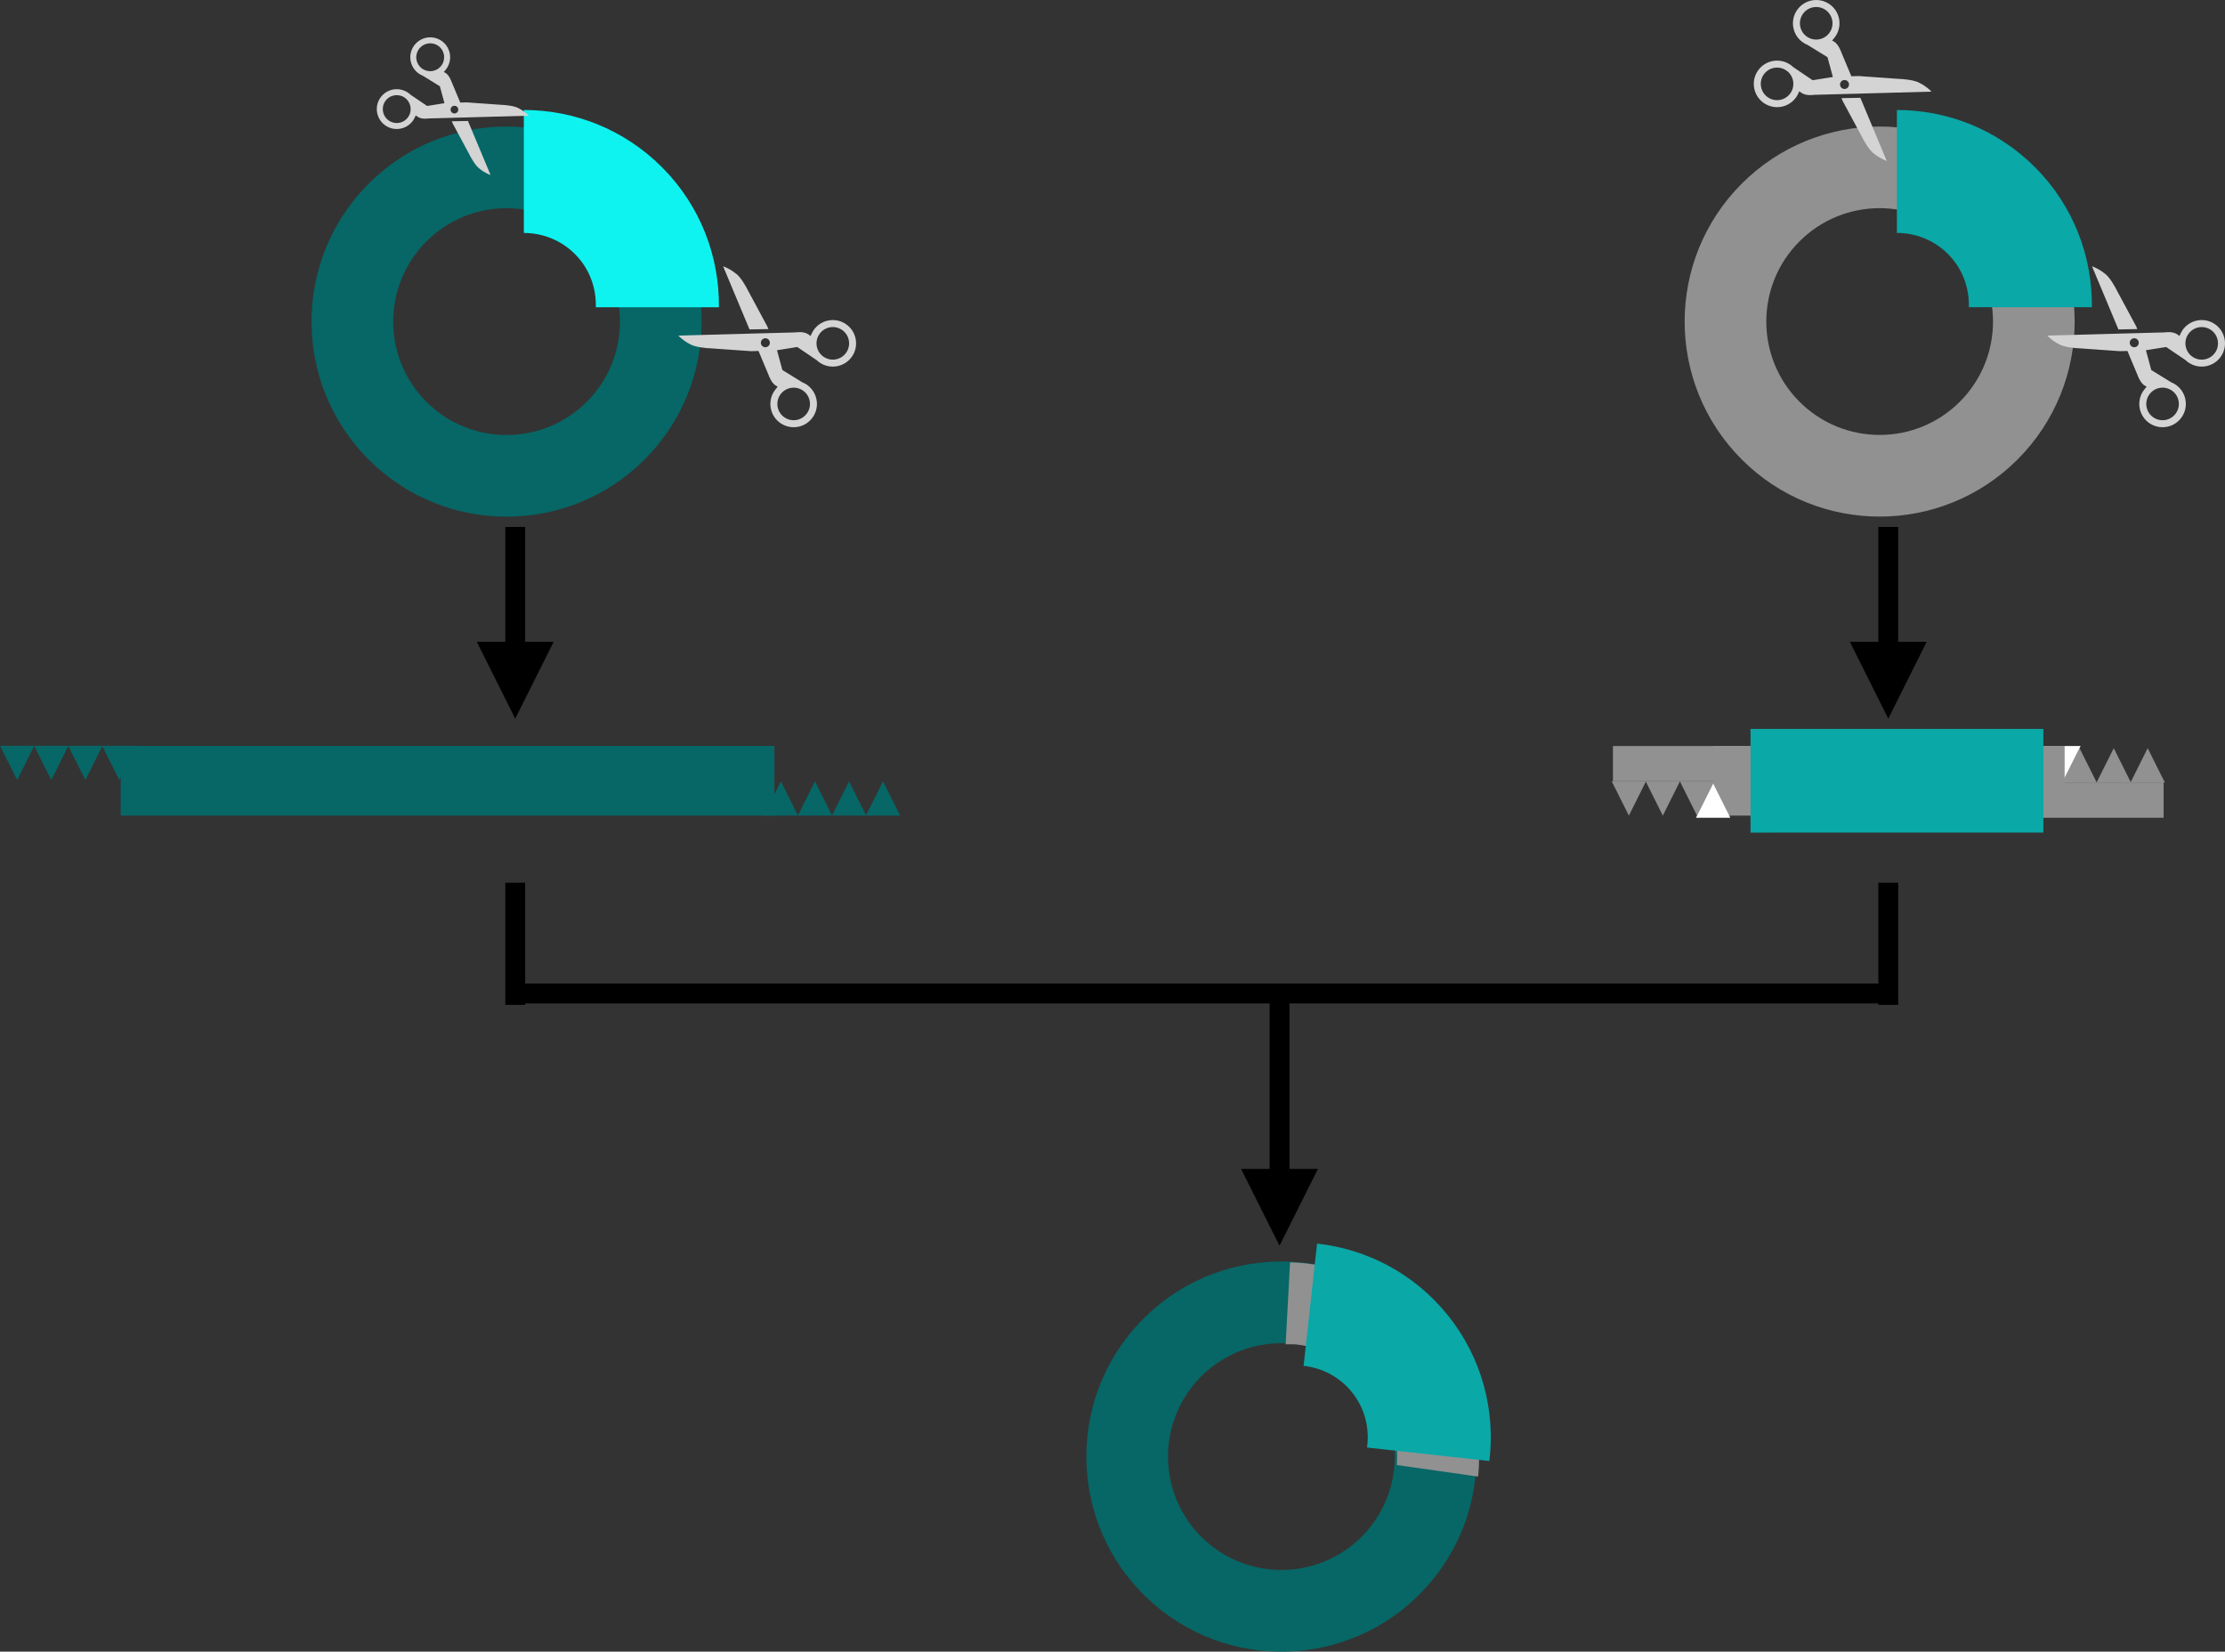 <?xml version="1.0" encoding="UTF-8" standalone="no"?>
<svg
   xmlns:dc="http://purl.org/dc/elements/1.1/"
   xmlns:cc="http://creativecommons.org/ns#"
   xmlns:rdf="http://www.w3.org/1999/02/22-rdf-syntax-ns#"
   xmlns:svg="http://www.w3.org/2000/svg"
   xmlns="http://www.w3.org/2000/svg"
   xmlns:sodipodi="http://sodipodi.sourceforge.net/DTD/sodipodi-0.dtd"
   xmlns:inkscape="http://www.inkscape.org/namespaces/inkscape"
   width="1007.736pt"
   height="747.982pt"
   viewBox="0 0 1007.736 747.982"
   version="1.2"
   id="svg1463"
   sodipodi:docname="plasmid_combination.svg"
   inkscape:version="1.0.2 (e86c8708, 2021-01-15)">
  <rect x="0" y="0" width="1007.736" height="747.982" fill="#333333" stroke="none"/>
  <sodipodi:namedview
     pagecolor="#ffffff"
     bordercolor="#666666"
     borderopacity="1"
     objecttolerance="10"
     gridtolerance="10"
     guidetolerance="10"
     inkscape:pageopacity="0"
     inkscape:pageshadow="2"
     inkscape:window-width="1207"
     inkscape:window-height="804"
     id="namedview1465"
     showgrid="false"
     inkscape:zoom="0.22421875"
     inkscape:cx="676.01359"
     inkscape:cy="527.4917"
     inkscape:window-x="0"
     inkscape:window-y="23"
     inkscape:window-maximized="0"
     inkscape:current-layer="surface7501" />
  <defs
     id="defs1006">
    <g
       id="g968">
      <symbol
         overflow="visible"
         id="glyph0-0">
        <path
           style="stroke:none"
           d="m 50.172,-4.906 v -60.453 h -40.375 V -4.906 Z m 4.906,-65.062 V 0 H 4.906 v -69.969 z m 0,0"
           id="path833" />
      </symbol>
      <symbol
         overflow="visible"
         id="glyph0-1">
        <path
           style="stroke:none"
           d="m 7.453,-69.969 h 33.406 c 7.719,0 13.504,1.668 17.359,5 C 62.07,-61.633 64,-57 64,-51.062 c 0,3.336 -0.496,6.094 -1.484,8.281 -0.98,2.188 -2.121,3.953 -3.422,5.297 -1.305,1.344 -2.594,2.309 -3.875,2.891 -1.273,0.586 -2.199,0.977 -2.781,1.172 v 0.203 c 1.039,0.125 2.164,0.453 3.375,0.984 1.207,0.523 2.332,1.355 3.375,2.5 1.051,1.137 1.914,2.621 2.594,4.453 0.688,1.824 1.031,4.109 1.031,6.859 0,4.117 0.312,7.855 0.938,11.219 C 64.375,-3.836 65.336,-1.438 66.641,0 h -13.125 c -0.918,-1.5 -1.461,-3.16 -1.625,-4.984 -0.168,-1.832 -0.25,-3.602 -0.25,-5.312 0,-3.195 -0.199,-5.953 -0.594,-8.266 -0.387,-2.32 -1.105,-4.25 -2.156,-5.781 -1.043,-1.539 -2.465,-2.672 -4.266,-3.391 -1.793,-0.719 -4.09,-1.078 -6.891,-1.078 H 19.703 V 0 h -12.25 z m 12.25,31.844 H 39.781 c 3.926,0 6.898,-0.926 8.922,-2.781 2.031,-1.863 3.047,-4.66 3.047,-8.391 0,-2.219 -0.328,-4.031 -0.984,-5.438 -0.656,-1.406 -1.559,-2.5 -2.703,-3.281 -1.137,-0.781 -2.445,-1.301 -3.922,-1.562 -1.469,-0.258 -2.984,-0.391 -4.547,-0.391 H 19.703 Z m 0,0"
           id="path836" />
      </symbol>
      <symbol
         overflow="visible"
         id="glyph0-2">
        <path
           style="stroke:none"
           d="m 40.672,-29.797 c -0.137,-1.758 -0.516,-3.457 -1.141,-5.094 -0.617,-1.633 -1.465,-3.055 -2.547,-4.266 -1.074,-1.207 -2.383,-2.188 -3.922,-2.938 -1.531,-0.75 -3.242,-1.125 -5.125,-1.125 -1.969,0 -3.758,0.344 -5.359,1.031 -1.594,0.688 -2.965,1.637 -4.109,2.844 -1.137,1.211 -2.047,2.633 -2.734,4.266 -0.688,1.625 -1.062,3.387 -1.125,5.281 z m -26.062,7.359 c 0,1.961 0.273,3.855 0.828,5.688 0.551,1.824 1.379,3.422 2.484,4.797 1.113,1.375 2.52,2.469 4.219,3.281 1.707,0.812 3.734,1.219 6.078,1.219 3.27,0 5.898,-0.695 7.891,-2.094 2,-1.406 3.488,-3.516 4.469,-6.328 H 51.156 c -0.586,2.742 -1.594,5.188 -3.031,7.344 -1.438,2.156 -3.172,3.977 -5.203,5.453 C 40.898,-1.609 38.629,-0.5 36.109,0.25 33.598,1 30.969,1.375 28.219,1.375 c -3.98,0 -7.508,-0.652 -10.578,-1.953 -3.074,-1.312 -5.672,-3.145 -7.797,-5.5 C 7.719,-8.43 6.117,-11.238 5.047,-14.5 3.973,-17.77 3.438,-21.363 3.438,-25.281 c 0,-3.594 0.566,-7.004 1.703,-10.234 1.145,-3.238 2.781,-6.082 4.906,-8.531 2.125,-2.445 4.688,-4.391 7.688,-5.828 3.008,-1.438 6.41,-2.156 10.203,-2.156 3.977,0 7.551,0.836 10.719,2.5 3.164,1.656 5.797,3.859 7.891,6.609 2.094,2.742 3.613,5.891 4.562,9.453 0.945,3.562 1.191,7.242 0.734,11.031 z m 0,0"
           id="path839" />
      </symbol>
      <symbol
         overflow="visible"
         id="glyph0-3">
        <path
           style="stroke:none"
           d="m 40.078,-33.719 c -0.461,-3.133 -1.719,-5.5 -3.781,-7.094 -2.055,-1.602 -4.648,-2.406 -7.781,-2.406 -1.438,0 -2.977,0.246 -4.609,0.734 -1.625,0.492 -3.125,1.406 -4.5,2.75 -1.375,1.336 -2.523,3.195 -3.438,5.578 -0.906,2.387 -1.359,5.508 -1.359,9.359 0,2.094 0.242,4.188 0.734,6.281 0.488,2.086 1.27,3.945 2.344,5.578 1.082,1.637 2.473,2.961 4.172,3.969 1.695,1.012 3.754,1.516 6.172,1.516 3.258,0 5.953,-1.008 8.078,-3.031 2.125,-2.031 3.445,-4.875 3.969,-8.531 H 51.25 c -1.043,6.605 -3.543,11.656 -7.5,15.156 C 39.801,-0.367 34.562,1.375 28.031,1.375 c -3.992,0 -7.508,-0.668 -10.547,-2 -3.031,-1.344 -5.594,-3.176 -7.688,-5.5 -2.094,-2.32 -3.68,-5.082 -4.75,-8.281 C 3.973,-17.602 3.438,-21.066 3.438,-24.797 c 0,-3.789 0.52,-7.348 1.562,-10.672 1.039,-3.332 2.609,-6.223 4.703,-8.672 2.094,-2.457 4.688,-4.383 7.781,-5.781 3.102,-1.406 6.75,-2.109 10.938,-2.109 2.938,0 5.727,0.375 8.375,1.125 2.645,0.75 4.992,1.875 7.047,3.375 2.062,1.5 3.742,3.398 5.047,5.688 1.312,2.281 2.098,4.992 2.359,8.125 z m 0,0"
           id="path842" />
      </symbol>
      <symbol
         overflow="visible"
         id="glyph0-4">
        <path
           style="stroke:none"
           d="m 29.109,1.375 c -4.055,0 -7.664,-0.668 -10.828,-2 -3.168,-1.344 -5.852,-3.191 -8.047,-5.547 -2.188,-2.352 -3.855,-5.16 -5,-8.422 C 4.098,-17.863 3.531,-21.457 3.531,-25.375 c 0,-3.852 0.566,-7.414 1.703,-10.688 1.145,-3.27 2.812,-6.078 5,-8.422 2.195,-2.352 4.879,-4.195 8.047,-5.531 3.164,-1.344 6.773,-2.016 10.828,-2.016 4.051,0 7.66,0.672 10.828,2.016 3.164,1.336 5.844,3.18 8.031,5.531 2.188,2.344 3.852,5.152 5,8.422 1.145,3.273 1.719,6.836 1.719,10.688 0,3.918 -0.574,7.512 -1.719,10.781 -1.148,3.262 -2.812,6.07 -5,8.422 -2.188,2.355 -4.867,4.203 -8.031,5.547 -3.168,1.332 -6.777,2 -10.828,2 z m 0,-8.828 c 2.477,0 4.629,-0.52 6.453,-1.562 1.832,-1.039 3.336,-2.41 4.516,-4.109 1.176,-1.707 2.039,-3.617 2.594,-5.734 0.562,-2.125 0.844,-4.297 0.844,-6.516 0,-2.156 -0.281,-4.312 -0.844,-6.469 -0.555,-2.156 -1.418,-4.066 -2.594,-5.734 -1.18,-1.664 -2.684,-3.02 -4.516,-4.062 -1.824,-1.051 -3.977,-1.578 -6.453,-1.578 -2.492,0 -4.652,0.527 -6.484,1.578 -1.824,1.043 -3.324,2.398 -4.5,4.062 -1.18,1.668 -2.043,3.578 -2.594,5.734 -0.555,2.156 -0.828,4.312 -0.828,6.469 0,2.219 0.273,4.391 0.828,6.516 0.551,2.117 1.414,4.027 2.594,5.734 1.176,1.699 2.676,3.07 4.5,4.109 1.832,1.043 3.992,1.562 6.484,1.562 z m 0,0"
           id="path845" />
      </symbol>
      <symbol
         overflow="visible"
         id="glyph0-5">
        <path
           style="stroke:none"
           d="m 5.875,-50.672 h 10.594 v 7.062 h 0.297 c 0.844,-1.238 1.754,-2.379 2.734,-3.422 0.977,-1.051 2.07,-1.938 3.281,-2.656 1.207,-0.719 2.594,-1.285 4.156,-1.703 1.57,-0.426 3.375,-0.641 5.406,-0.641 3.07,0 5.93,0.688 8.578,2.062 2.645,1.367 4.52,3.484 5.625,6.359 1.895,-2.613 4.082,-4.672 6.562,-6.172 2.488,-1.5 5.594,-2.25 9.312,-2.25 5.363,0 9.531,1.309 12.5,3.922 2.969,2.605 4.453,6.98 4.453,13.125 V 0 H 68.203 v -29.594 c 0,-2.031 -0.07,-3.875 -0.203,-5.531 -0.125,-1.664 -0.5,-3.102 -1.125,-4.312 -0.617,-1.219 -1.543,-2.148 -2.781,-2.797 -1.242,-0.656 -2.938,-0.984 -5.094,-0.984 -3.793,0 -6.539,1.18 -8.234,3.531 -1.699,2.355 -2.547,5.688 -2.547,10 V 0 H 37.047 v -32.531 c 0,-3.531 -0.641,-6.191 -1.922,-7.984 -1.273,-1.801 -3.605,-2.703 -7,-2.703 -1.438,0 -2.828,0.297 -4.172,0.891 -1.336,0.586 -2.512,1.434 -3.531,2.547 -1.012,1.105 -1.828,2.477 -2.453,4.109 -0.617,1.637 -0.922,3.496 -0.922,5.578 V 0 H 5.875 Z m 0,0"
           id="path848" />
      </symbol>
      <symbol
         overflow="visible"
         id="glyph0-6">
        <path
           style="stroke:none"
           d="M 6.172,-69.969 H 17.344 v 25.875 h 0.203 c 0.781,-1.25 1.723,-2.363 2.828,-3.344 1.113,-0.977 2.336,-1.805 3.672,-2.484 1.344,-0.688 2.75,-1.207 4.219,-1.562 1.477,-0.363 2.938,-0.547 4.375,-0.547 3.977,0 7.453,0.703 10.422,2.109 2.977,1.398 5.445,3.324 7.406,5.781 1.957,2.449 3.426,5.309 4.406,8.578 0.977,3.262 1.469,6.75 1.469,10.469 0,3.406 -0.445,6.711 -1.328,9.906 -0.875,3.199 -2.215,6.027 -4.016,8.484 -1.793,2.449 -4.062,4.406 -6.812,5.875 C 41.445,0.641 38.219,1.375 34.5,1.375 c -1.699,0 -3.418,-0.117 -5.156,-0.344 -1.73,-0.23 -3.383,-0.672 -4.953,-1.328 -1.562,-0.656 -2.98,-1.504 -4.25,-2.547 -1.273,-1.039 -2.336,-2.41 -3.188,-4.109 h -0.188 V 0 H 6.172 Z m 39,44.688 c 0,-2.289 -0.297,-4.516 -0.891,-6.672 -0.586,-2.156 -1.465,-4.066 -2.641,-5.734 -1.168,-1.664 -2.637,-3.004 -4.406,-4.016 -1.762,-1.008 -3.789,-1.516 -6.078,-1.516 -4.699,0 -8.242,1.637 -10.625,4.906 -2.387,3.262 -3.578,7.605 -3.578,13.031 0,2.543 0.305,4.914 0.922,7.109 0.625,2.188 1.555,4.07 2.797,5.641 1.25,1.562 2.738,2.805 4.469,3.719 1.727,0.906 3.734,1.359 6.016,1.359 2.551,0 4.707,-0.52 6.469,-1.562 1.77,-1.039 3.223,-2.395 4.359,-4.062 1.145,-1.664 1.961,-3.562 2.453,-5.688 0.488,-2.125 0.734,-4.297 0.734,-6.516 z m 0,0"
           id="path851" />
      </symbol>
      <symbol
         overflow="visible"
         id="glyph0-7">
        <path
           style="stroke:none"
           d="M 6.172,-69.969 H 17.344 v 10.578 H 6.172 Z m 0,19.297 H 17.344 V 0 H 6.172 Z m 0,0"
           id="path854" />
      </symbol>
      <symbol
         overflow="visible"
         id="glyph0-8">
        <path
           style="stroke:none"
           d="m 5.875,-50.672 h 10.594 v 7.453 l 0.188,0.203 c 1.695,-2.812 3.914,-5.016 6.656,-6.609 2.75,-1.602 5.789,-2.406 9.125,-2.406 5.551,0 9.926,1.438 13.125,4.312 3.207,2.875 4.812,7.184 4.812,12.922 V 0 H 39.203 v -31.844 c -0.137,-3.988 -0.992,-6.879 -2.562,-8.672 -1.562,-1.801 -4.012,-2.703 -7.344,-2.703 -1.898,0 -3.594,0.344 -5.094,1.031 -1.5,0.688 -2.777,1.637 -3.828,2.844 -1.043,1.211 -1.859,2.633 -2.453,4.266 -0.586,1.625 -0.875,3.355 -0.875,5.188 V 0 H 5.875 Z m 0,0"
           id="path857" />
      </symbol>
      <symbol
         overflow="visible"
         id="glyph0-9">
        <path
           style="stroke:none"
           d="m 48.312,-11.266 c 0,1.367 0.176,2.344 0.531,2.938 0.363,0.586 1.066,0.875 2.109,0.875 0.332,0 0.727,0 1.188,0 0.457,0 0.977,-0.062 1.562,-0.188 V 0.094 c -0.398,0.133 -0.906,0.281 -1.531,0.438 -0.617,0.164 -1.25,0.312 -1.906,0.438 C 49.617,1.102 48.969,1.203 48.312,1.266 47.656,1.336 47.098,1.375 46.641,1.375 c -2.281,0 -4.18,-0.461 -5.688,-1.375 -1.5,-0.914 -2.477,-2.516 -2.922,-4.797 -2.23,2.156 -4.965,3.727 -8.203,4.703 C 26.598,0.883 23.484,1.375 20.484,1.375 18.191,1.375 16,1.062 13.906,0.438 11.82,-0.176 9.977,-1.086 8.375,-2.297 6.781,-3.504 5.508,-5.039 4.562,-6.906 3.613,-8.77 3.141,-10.941 3.141,-13.422 c 0,-3.133 0.566,-5.68 1.703,-7.641 1.145,-1.969 2.648,-3.504 4.516,-4.609 1.863,-1.113 3.953,-1.914 6.266,-2.406 2.32,-0.488 4.66,-0.863 7.016,-1.125 2.02,-0.395 3.941,-0.672 5.766,-0.828 1.832,-0.164 3.453,-0.441 4.859,-0.828 1.406,-0.395 2.516,-1 3.328,-1.812 0.82,-0.82 1.234,-2.051 1.234,-3.688 0,-1.438 -0.344,-2.613 -1.031,-3.531 C 36.109,-40.805 35.258,-41.508 34.25,-42 c -1.012,-0.488 -2.137,-0.812 -3.375,-0.969 -1.242,-0.164 -2.418,-0.25 -3.531,-0.25 -3.137,0 -5.719,0.656 -7.75,1.969 -2.023,1.305 -3.164,3.324 -3.422,6.062 H 5 c 0.195,-3.258 0.977,-5.969 2.344,-8.125 1.375,-2.156 3.125,-3.883 5.25,-5.188 2.125,-1.312 4.523,-2.227 7.203,-2.75 2.676,-0.52 5.422,-0.781 8.234,-0.781 2.477,0 4.926,0.262 7.344,0.781 2.414,0.523 4.586,1.371 6.516,2.547 1.926,1.18 3.477,2.699 4.656,4.562 1.176,1.855 1.766,4.121 1.766,6.797 z M 37.141,-25.375 c -1.699,1.105 -3.793,1.773 -6.281,2 -2.48,0.23 -4.961,0.574 -7.438,1.031 -1.18,0.199 -2.324,0.48 -3.438,0.844 -1.105,0.355 -2.086,0.844 -2.938,1.469 -0.844,0.617 -1.512,1.43 -2,2.438 -0.492,1.012 -0.734,2.234 -0.734,3.672 0,1.25 0.359,2.305 1.078,3.156 0.719,0.844 1.582,1.512 2.594,2 1.008,0.492 2.117,0.836 3.328,1.031 1.207,0.188 2.301,0.281 3.281,0.281 1.238,0 2.578,-0.16 4.016,-0.484 1.438,-0.32 2.789,-0.875 4.062,-1.656 1.281,-0.789 2.344,-1.789 3.188,-3 0.852,-1.207 1.281,-2.691 1.281,-4.453 z m 0,0"
           id="path860" />
      </symbol>
      <symbol
         overflow="visible"
         id="glyph0-10">
        <path
           style="stroke:none"
           d="m 0.781,-50.672 h 8.438 v -15.188 h 11.172 v 15.188 h 10.094 v 8.328 h -10.094 v 27.062 c 0,1.168 0.047,2.18 0.141,3.031 0.094,0.855 0.316,1.574 0.672,2.156 0.363,0.586 0.906,1.027 1.625,1.328 0.719,0.293 1.703,0.438 2.953,0.438 0.781,0 1.562,-0.016 2.344,-0.047 0.781,-0.031 1.566,-0.145 2.359,-0.344 v 8.625 c -1.25,0.125 -2.465,0.25 -3.641,0.375 -1.168,0.133 -2.375,0.203 -3.625,0.203 -2.938,0 -5.309,-0.277 -7.109,-0.828 -1.793,-0.551 -3.195,-1.363 -4.203,-2.438 -1.012,-1.082 -1.699,-2.441 -2.062,-4.078 -0.355,-1.633 -0.562,-3.5 -0.625,-5.594 V -42.344 h -8.438 z m 0,0"
           id="path863" />
      </symbol>
      <symbol
         overflow="visible"
         id="glyph0-11">
        <path
           style="stroke:none"
           d=""
           id="path866" />
      </symbol>
      <symbol
         overflow="visible"
         id="glyph0-12">
        <path
           style="stroke:none"
           d="m 7.453,-69.969 h 29 c 5.352,0 9.988,0.918 13.906,2.75 3.926,1.824 7.129,4.32 9.609,7.484 2.488,3.168 4.336,6.875 5.547,11.125 1.207,4.25 1.812,8.793 1.812,13.625 0,4.836 -0.605,9.375 -1.812,13.625 -1.211,4.242 -3.059,7.949 -5.547,11.125 -2.48,3.168 -5.684,5.668 -9.609,7.5 C 46.441,-0.91 41.805,0 36.453,0 h -29 z M 19.703,-10 H 31.75 c 4.77,0 8.672,-0.633 11.703,-1.906 3.039,-1.27 5.426,-3.031 7.156,-5.281 1.738,-2.258 2.914,-4.906 3.531,-7.938 0.625,-3.039 0.938,-6.328 0.938,-9.859 0,-3.531 -0.312,-6.812 -0.938,-9.844 -0.617,-3.039 -1.793,-5.688 -3.531,-7.938 -1.73,-2.258 -4.117,-4.023 -7.156,-5.297 -3.031,-1.27 -6.934,-1.906 -11.703,-1.906 H 19.703 Z m 0,0"
           id="path869" />
      </symbol>
      <symbol
         overflow="visible"
         id="glyph0-13">
        <path
           style="stroke:none"
           d="m 6.953,-69.969 h 12.938 l 31.953,51.547 h 0.188 V -69.969 H 63.703 V 0 h -12.938 L 18.906,-51.453 H 18.625 V 0 H 6.953 Z m 0,0"
           id="path872" />
      </symbol>
      <symbol
         overflow="visible"
         id="glyph0-14">
        <path
           style="stroke:none"
           d="m 26.172,-69.969 h 13.031 L 66.156,0 H 53.016 l -6.562,-18.516 h -27.938 L 11.953,0 H -0.688 Z m -4.312,42.141 H 43.219 L 32.734,-57.922 H 32.438 Z m 0,0"
           id="path875" />
      </symbol>
      <symbol
         overflow="visible"
         id="glyph1-0">
        <path
           style="stroke:none"
           d="M 29.656,-48.281 H 7.391 v 44.875 H 29.656 Z m 3.688,-3.344 V -0.078 H 3.703 V -51.625 Z m 0,0"
           id="path878" />
      </symbol>
      <symbol
         overflow="visible"
         id="glyph1-1">
        <path
           style="stroke:none"
           d="m 20.953,-25.953 c 0,2.219 -0.742,4.078 -2.219,5.578 -1.469,1.5 -3.34,2.25 -5.609,2.25 -2.273,0 -4.148,-0.75 -5.625,-2.25 -1.469,-1.5 -2.203,-3.359 -2.203,-5.578 0,-2.27 0.734,-4.141 2.203,-5.609 1.477,-1.477 3.352,-2.219 5.625,-2.219 2.27,0 4.141,0.742 5.609,2.219 1.477,1.469 2.219,3.34 2.219,5.609 z m 0,0"
           id="path881" />
      </symbol>
      <symbol
         overflow="visible"
         id="glyph2-0">
        <path
           style="stroke:none"
           d="M 20.453,-33.297 H 5.094 V -2.344 H 20.453 Z M 23,-35.594 V -0.047 H 2.547 V -35.594 Z m 0,0"
           id="path884" />
      </symbol>
      <symbol
         overflow="visible"
         id="glyph2-1">
        <path
           style="stroke:none"
           d="m 8.656,-4 v -27.703 h 8 c 2.195,0 4.047,0.312 5.547,0.938 1.5,0.617 2.723,1.516 3.672,2.703 0.945,1.18 1.629,2.609 2.047,4.297 0.414,1.68 0.625,3.586 0.625,5.719 0,2.199 -0.227,4.074 -0.672,5.625 -0.449,1.555 -1.027,2.844 -1.734,3.875 -0.699,1.031 -1.492,1.852 -2.375,2.453 -0.875,0.594 -1.766,1.055 -2.672,1.375 -0.898,0.312 -1.746,0.512 -2.547,0.594 -0.805,0.086 -1.469,0.125 -2,0.125 z m -4.75,-31.703 V 0 h 12.25 c 2.957,0 5.52,-0.414 7.688,-1.25 2.164,-0.832 3.945,-2.039 5.344,-3.625 1.406,-1.582 2.441,-3.531 3.109,-5.844 0.664,-2.32 1,-4.984 1,-7.984 0,-5.727 -1.484,-9.992 -4.453,-12.797 -2.961,-2.801 -7.188,-4.203 -12.688,-4.203 z m 0,0"
           id="path887" />
      </symbol>
      <symbol
         overflow="visible"
         id="glyph2-2">
        <path
           style="stroke:none"
           d="M 3.844,-35.703 V 0 h 4.5 V -28.656 H 8.453 L 27.094,0 h 5.203 v -35.703 h -4.5 V -6.75 h -0.094 L 8.906,-35.703 Z m 0,0"
           id="path890" />
      </symbol>
      <symbol
         overflow="visible"
         id="glyph2-3">
        <path
           style="stroke:none"
           d="m 10.047,-14.75 6.047,-16.656 h 0.109 L 22.156,-14.75 Z M 13.594,-35.703 -0.297,0 h 4.844 l 4,-10.75 H 23.656 L 27.547,0 h 5.25 L 18.844,-35.703 Z m 0,0"
           id="path893" />
      </symbol>
      <symbol
         overflow="visible"
         id="glyph2-4">
        <path
           style="stroke:none"
           d=""
           id="path896" />
      </symbol>
      <symbol
         overflow="visible"
         id="glyph2-5">
        <path
           style="stroke:none"
           d="M 3.203,-25.844 V 0 h 4.25 v -16.094 c 0,-0.5 0.125,-1.125 0.375,-1.875 0.25,-0.75 0.645,-1.473 1.188,-2.172 0.551,-0.707 1.27,-1.312 2.156,-1.812 0.883,-0.5 1.941,-0.75 3.172,-0.75 0.969,0 1.758,0.148 2.375,0.438 0.625,0.281 1.117,0.684 1.484,1.203 0.363,0.512 0.617,1.117 0.766,1.812 0.156,0.699 0.234,1.465 0.234,2.297 V 0 h 4.25 v -16.094 c 0,-2 0.598,-3.598 1.797,-4.797 1.195,-1.207 2.848,-1.812 4.953,-1.812 1.031,0 1.867,0.152 2.516,0.453 0.656,0.305 1.164,0.715 1.531,1.234 0.363,0.512 0.613,1.117 0.75,1.812 0.133,0.699 0.203,1.449 0.203,2.25 V 0 h 4.25 v -18.953 c 0,-1.332 -0.211,-2.473 -0.625,-3.422 -0.418,-0.945 -1,-1.719 -1.75,-2.312 -0.75,-0.602 -1.652,-1.047 -2.703,-1.328 -1.055,-0.289 -2.23,-0.438 -3.531,-0.438 -1.699,0 -3.258,0.387 -4.672,1.156 -1.418,0.762 -2.559,1.844 -3.422,3.25 -0.531,-1.602 -1.449,-2.738 -2.75,-3.406 -1.305,-0.664 -2.75,-1 -4.344,-1 -3.637,0 -6.422,1.469 -8.359,4.406 h -0.094 v -3.797 z m 0,0"
           id="path899" />
      </symbol>
      <symbol
         overflow="visible"
         id="glyph2-6">
        <path
           style="stroke:none"
           d="m 6.297,-12.906 c 0,-1.562 0.207,-2.953 0.625,-4.172 0.414,-1.219 0.988,-2.242 1.719,-3.078 0.738,-0.832 1.598,-1.461 2.578,-1.891 0.988,-0.438 2.031,-0.656 3.125,-0.656 1.102,0 2.145,0.219 3.125,0.656 0.988,0.43 1.848,1.059 2.578,1.891 0.738,0.836 1.316,1.859 1.734,3.078 0.414,1.219 0.625,2.609 0.625,4.172 0,1.574 -0.211,2.969 -0.625,4.188 -0.418,1.211 -0.996,2.227 -1.734,3.047 -0.73,0.812 -1.59,1.438 -2.578,1.875 -0.98,0.43 -2.023,0.641 -3.125,0.641 -1.094,0 -2.137,-0.211 -3.125,-0.641 -0.98,-0.438 -1.84,-1.062 -2.578,-1.875 -0.73,-0.82 -1.305,-1.836 -1.719,-3.047 -0.418,-1.219 -0.625,-2.613 -0.625,-4.188 z m -4.5,0 c 0,1.906 0.266,3.68 0.797,5.312 0.539,1.625 1.344,3.047 2.406,4.266 1.062,1.219 2.375,2.172 3.938,2.859 1.57,0.676 3.375,1.016 5.406,1.016 2.07,0 3.879,-0.34 5.422,-1.016 1.551,-0.688 2.859,-1.641 3.922,-2.859 1.07,-1.219 1.875,-2.641 2.406,-4.266 0.539,-1.633 0.812,-3.406 0.812,-5.312 0,-1.895 -0.273,-3.664 -0.812,-5.312 -0.531,-1.656 -1.336,-3.086 -2.406,-4.297 -1.062,-1.219 -2.371,-2.176 -3.922,-2.875 -1.543,-0.707 -3.352,-1.062 -5.422,-1.062 -2.031,0 -3.836,0.355 -5.406,1.062 -1.562,0.699 -2.875,1.656 -3.938,2.875 -1.062,1.211 -1.867,2.641 -2.406,4.297 -0.531,1.648 -0.797,3.418 -0.797,5.312 z m 0,0"
           id="path902" />
      </symbol>
      <symbol
         overflow="visible"
         id="glyph2-7">
        <path
           style="stroke:none"
           d="M 3.453,-35.703 V 0 h 4.25 v -35.703 z m 0,0"
           id="path905" />
      </symbol>
      <symbol
         overflow="visible"
         id="glyph2-8">
        <path
           style="stroke:none"
           d="M 21.156,-15.406 H 6.297 c 0.07,-1 0.289,-1.938 0.656,-2.812 0.363,-0.883 0.863,-1.66 1.5,-2.328 0.633,-0.664 1.391,-1.191 2.266,-1.578 0.883,-0.383 1.879,-0.578 2.984,-0.578 1.062,0 2.035,0.195 2.922,0.578 0.883,0.387 1.648,0.906 2.297,1.562 0.656,0.648 1.172,1.418 1.547,2.312 0.383,0.898 0.613,1.844 0.688,2.844 z M 25.25,-8.203 h -4.203 c -0.367,1.699 -1.125,2.965 -2.281,3.797 -1.148,0.836 -2.621,1.25 -4.422,1.25 -1.398,0 -2.609,-0.227 -3.641,-0.688 C 9.672,-4.312 8.82,-4.938 8.156,-5.719 7.488,-6.508 7.004,-7.41 6.703,-8.422 6.398,-9.441 6.266,-10.52 6.297,-11.656 H 25.656 c 0.062,-1.562 -0.086,-3.207 -0.438,-4.938 -0.344,-1.738 -0.977,-3.336 -1.891,-4.797 -0.918,-1.469 -2.137,-2.676 -3.656,-3.625 -1.512,-0.957 -3.418,-1.438 -5.719,-1.438 -1.773,0 -3.402,0.336 -4.891,1 -1.48,0.668 -2.762,1.605 -3.844,2.812 -1.086,1.199 -1.93,2.617 -2.531,4.25 -0.594,1.625 -0.891,3.422 -0.891,5.391 0.07,1.969 0.363,3.789 0.875,5.453 C 3.191,-5.879 3.969,-4.445 5,-3.25 c 1.031,1.199 2.301,2.133 3.812,2.797 1.52,0.664 3.316,1 5.391,1 2.926,0 5.359,-0.727 7.297,-2.188 1.938,-1.469 3.188,-3.656 3.75,-6.562 z m 0,0"
           id="path908" />
      </symbol>
      <symbol
         overflow="visible"
         id="glyph2-9">
        <path
           style="stroke:none"
           d="m 20.75,-17.547 h 4.406 c -0.168,-1.531 -0.57,-2.852 -1.203,-3.969 -0.637,-1.125 -1.449,-2.051 -2.438,-2.781 -0.98,-0.738 -2.109,-1.281 -3.391,-1.625 -1.281,-0.352 -2.656,-0.531 -4.125,-0.531 -2.031,0 -3.82,0.359 -5.359,1.078 -1.531,0.719 -2.809,1.703 -3.828,2.953 -1.012,1.25 -1.766,2.719 -2.266,4.406 -0.5,1.68 -0.75,3.484 -0.75,5.422 0,1.93 0.254,3.703 0.766,5.328 0.52,1.617 1.289,3.008 2.312,4.172 1.02,1.168 2.285,2.07 3.797,2.703 1.52,0.625 3.266,0.938 5.234,0.938 3.289,0 5.895,-0.863 7.812,-2.594 1.914,-1.738 3.109,-4.207 3.578,-7.406 h -4.344 c -0.273,2 -1,3.555 -2.188,4.656 -1.18,1.094 -2.82,1.641 -4.922,1.641 -1.336,0 -2.484,-0.266 -3.453,-0.797 -0.961,-0.531 -1.742,-1.238 -2.344,-2.125 C 7.453,-6.961 7.008,-7.969 6.719,-9.094 c -0.281,-1.133 -0.422,-2.301 -0.422,-3.5 0,-1.301 0.129,-2.562 0.391,-3.781 0.27,-1.219 0.711,-2.289 1.328,-3.219 0.625,-0.938 1.453,-1.688 2.484,-2.25 1.031,-0.57 2.312,-0.859 3.844,-0.859 1.801,0 3.234,0.453 4.297,1.359 1.07,0.898 1.773,2.164 2.109,3.797 z m 0,0"
           id="path911" />
      </symbol>
      <symbol
         overflow="visible"
         id="glyph2-10">
        <path
           style="stroke:none"
           d="m 24.594,0 v -25.844 h -4.25 V -11.25 c 0,1.168 -0.156,2.246 -0.469,3.234 -0.312,0.98 -0.789,1.84 -1.422,2.578 -0.637,0.73 -1.43,1.293 -2.375,1.688 -0.949,0.398 -2.074,0.594 -3.375,0.594 -1.637,0 -2.922,-0.461 -3.859,-1.391 C 7.914,-5.484 7.453,-6.75 7.453,-8.344 v -17.5 h -4.25 v 17 c 0,1.398 0.141,2.672 0.422,3.828 0.281,1.148 0.77,2.137 1.469,2.969 0.707,0.836 1.625,1.477 2.75,1.922 1.133,0.445 2.551,0.672 4.25,0.672 1.906,0 3.555,-0.375 4.953,-1.125 C 18.453,-1.328 19.602,-2.5 20.5,-4.094 h 0.094 V 0 Z m 0,0"
           id="path914" />
      </symbol>
      <symbol
         overflow="visible"
         id="glyph2-11">
        <path
           style="stroke:none"
           d="m 5.797,-8.156 h -4.25 c 0.07,1.605 0.406,2.965 1,4.078 0.602,1.117 1.406,2.016 2.406,2.703 1,0.688 2.145,1.18 3.438,1.469 C 9.691,0.395 11.062,0.547 12.5,0.547 c 1.301,0 2.609,-0.125 3.922,-0.375 1.32,-0.25 2.504,-0.688 3.547,-1.312 1.051,-0.633 1.898,-1.469 2.547,-2.5 0.656,-1.039 0.984,-2.344 0.984,-3.906 0,-1.238 -0.246,-2.273 -0.734,-3.109 -0.48,-0.832 -1.109,-1.52 -1.891,-2.062 -0.781,-0.551 -1.684,-0.992 -2.703,-1.328 -1.012,-0.332 -2.055,-0.617 -3.125,-0.859 -1,-0.227 -2,-0.453 -3,-0.672 -1,-0.219 -1.902,-0.484 -2.703,-0.797 -0.793,-0.312 -1.449,-0.707 -1.969,-1.188 -0.523,-0.488 -0.781,-1.102 -0.781,-1.844 0,-0.664 0.164,-1.207 0.5,-1.625 0.332,-0.414 0.766,-0.75 1.297,-1 0.539,-0.25 1.133,-0.422 1.781,-0.516 0.656,-0.102 1.297,-0.156 1.922,-0.156 0.707,0 1.398,0.078 2.078,0.234 0.688,0.148 1.312,0.387 1.875,0.719 0.57,0.336 1.039,0.777 1.406,1.328 0.363,0.555 0.578,1.246 0.641,2.078 h 4.25 c -0.094,-1.57 -0.43,-2.879 -1,-3.922 -0.562,-1.051 -1.32,-1.883 -2.266,-2.5 -0.949,-0.625 -2.043,-1.062 -3.281,-1.312 -1.23,-0.25 -2.578,-0.375 -4.047,-0.375 -1.137,0 -2.281,0.148 -3.438,0.438 -1.148,0.281 -2.18,0.715 -3.094,1.297 -0.918,0.586 -1.668,1.344 -2.25,2.281 -0.586,0.93 -0.875,2.043 -0.875,3.344 0,1.668 0.414,2.969 1.25,3.906 0.832,0.93 1.875,1.652 3.125,2.172 1.25,0.512 2.609,0.906 4.078,1.188 1.469,0.281 2.828,0.602 4.078,0.953 1.25,0.355 2.289,0.812 3.125,1.375 0.832,0.562 1.25,1.398 1.25,2.5 0,0.805 -0.203,1.465 -0.609,1.984 -0.398,0.512 -0.902,0.902 -1.516,1.172 -0.617,0.262 -1.293,0.445 -2.031,0.547 -0.73,0.094 -1.43,0.141 -2.094,0.141 -0.867,0 -1.711,-0.082 -2.531,-0.25 C 9.406,-3.57 8.672,-3.844 8.016,-4.219 7.367,-4.602 6.844,-5.117 6.438,-5.766 6.039,-6.422 5.828,-7.219 5.797,-8.156 Z m 0,0"
           id="path917" />
      </symbol>
      <symbol
         overflow="visible"
         id="glyph2-12">
        <path
           style="stroke:none"
           d="M 4.953,-22.094 V 0 h 4.25 v -22.094 h 5 v -3.75 h -5 v -3.609 c 0,-1.133 0.281,-1.898 0.844,-2.297 0.57,-0.395 1.375,-0.594 2.406,-0.594 0.363,0 0.758,0.027 1.188,0.078 0.438,0.043 0.836,0.133 1.203,0.266 v -3.703 C 14.445,-35.836 13.988,-35.938 13.469,-36 c -0.512,-0.062 -0.969,-0.094 -1.375,-0.094 -2.336,0 -4.109,0.543 -5.328,1.625 -1.211,1.086 -1.812,2.672 -1.812,4.766 v 3.859 H 0.594 v 3.75 z m 0,0"
           id="path920" />
      </symbol>
      <symbol
         overflow="visible"
         id="glyph2-13">
        <path
           style="stroke:none"
           d="M 3.047,-25.844 V 0 h 4.25 v -11.5 c 0,-1.664 0.164,-3.141 0.5,-4.422 0.332,-1.281 0.863,-2.367 1.594,-3.266 0.738,-0.906 1.707,-1.594 2.906,-2.062 1.195,-0.469 2.648,-0.703 4.359,-0.703 v -4.5 c -2.305,-0.062 -4.203,0.406 -5.703,1.406 -1.5,1 -2.766,2.547 -3.797,4.641 H 7.047 v -5.438 z m 0,0"
           id="path923" />
      </symbol>
      <symbol
         overflow="visible"
         id="glyph2-14">
        <path
           style="stroke:none"
           d="m 9.094,-25.844 v -7.75 h -4.25 v 7.75 H 0.453 v 3.75 H 4.844 v 16.438 c 0,1.211 0.113,2.18 0.344,2.906 0.238,0.73 0.598,1.297 1.078,1.703 0.488,0.398 1.125,0.672 1.906,0.828 C 8.953,-0.07 9.895,0 11,0 h 3.25 v -3.75 h -1.953 c -0.668,0 -1.211,-0.023 -1.625,-0.078 C 10.254,-3.879 9.926,-3.988 9.688,-4.156 9.457,-4.32 9.301,-4.551 9.219,-4.844 9.133,-5.145 9.094,-5.547 9.094,-6.047 V -22.094 H 14.25 v -3.75 z m 0,0"
           id="path926" />
      </symbol>
      <symbol
         overflow="visible"
         id="glyph2-15">
        <path
           style="stroke:none"
           d="M 3.203,-35.703 V 0 h 4.25 v -14.594 c 0,-1.164 0.156,-2.238 0.469,-3.219 0.32,-0.988 0.797,-1.848 1.422,-2.578 0.633,-0.738 1.426,-1.305 2.375,-1.703 0.957,-0.406 2.082,-0.609 3.375,-0.609 1.633,0 2.914,0.469 3.844,1.406 0.938,0.93 1.406,2.195 1.406,3.797 V 0 h 4.25 v -17 c 0,-1.395 -0.141,-2.664 -0.422,-3.812 -0.281,-1.156 -0.773,-2.148 -1.469,-2.984 -0.699,-0.832 -1.617,-1.484 -2.75,-1.953 -1.137,-0.469 -2.555,-0.703 -4.25,-0.703 -0.773,0 -1.57,0.086 -2.391,0.25 -0.812,0.168 -1.594,0.43 -2.344,0.781 -0.75,0.344 -1.43,0.793 -2.031,1.344 -0.594,0.555 -1.059,1.23 -1.391,2.031 h -0.094 v -13.656 z m 0,0"
           id="path929" />
      </symbol>
      <symbol
         overflow="visible"
         id="glyph2-16">
        <path
           style="stroke:none"
           d="M 4.156,-5.547 V 0 h 2.938 C 7.133,0.395 7.113,0.828 7.031,1.297 6.945,1.766 6.785,2.223 6.547,2.672 6.316,3.117 6.008,3.535 5.625,3.922 5.238,4.305 4.766,4.598 4.203,4.797 v 2.5 c 1.926,-0.562 3.32,-1.531 4.188,-2.906 0.875,-1.367 1.312,-2.996 1.312,-4.891 v -5.047 z m 0,0"
           id="path932" />
      </symbol>
      <symbol
         overflow="visible"
         id="glyph2-17">
        <path
           style="stroke:none"
           d="M 10.156,-13.594 0.453,0 H 5.594 L 12.797,-10.703 20,0 h 5.453 l -10,-13.953 8.891,-11.891 H 19.25 l -6.453,9.047 -6.203,-9.047 h -5.438 z m 0,0"
           id="path935" />
      </symbol>
      <symbol
         overflow="visible"
         id="glyph2-18">
        <path
           style="stroke:none"
           d="m 3.344,-25.844 v 35.688 h 4.25 V -3.453 h 0.109 c 0.469,0.773 1.039,1.418 1.719,1.938 0.688,0.512 1.41,0.918 2.172,1.219 0.77,0.301 1.547,0.516 2.328,0.641 0.781,0.133 1.488,0.203 2.125,0.203 1.969,0 3.691,-0.352 5.172,-1.047 1.488,-0.695 2.723,-1.656 3.703,-2.875 0.988,-1.219 1.723,-2.641 2.203,-4.266 0.477,-1.633 0.719,-3.367 0.719,-5.203 0,-1.832 -0.25,-3.566 -0.75,-5.203 -0.5,-1.633 -1.242,-3.078 -2.219,-4.328 -0.98,-1.25 -2.215,-2.238 -3.703,-2.969 -1.48,-0.738 -3.219,-1.109 -5.219,-1.109 -1.805,0 -3.453,0.328 -4.953,0.984 -1.5,0.648 -2.602,1.688 -3.297,3.125 H 7.594 v -3.5 z m 20,12.688 c 0,1.273 -0.137,2.508 -0.406,3.703 -0.262,1.199 -0.695,2.266 -1.297,3.203 -0.594,0.938 -1.387,1.688 -2.375,2.25 -0.98,0.562 -2.203,0.844 -3.672,0.844 -1.461,0 -2.711,-0.27 -3.75,-0.812 -1.031,-0.551 -1.875,-1.273 -2.531,-2.172 -0.648,-0.906 -1.121,-1.945 -1.422,-3.125 -0.293,-1.188 -0.438,-2.414 -0.438,-3.688 0,-1.195 0.141,-2.379 0.422,-3.547 0.281,-1.164 0.738,-2.207 1.375,-3.125 0.633,-0.914 1.453,-1.656 2.453,-2.219 1,-0.57 2.211,-0.859 3.641,-0.859 1.375,0 2.566,0.273 3.578,0.812 1.02,0.531 1.852,1.246 2.5,2.141 0.656,0.898 1.141,1.922 1.453,3.078 0.312,1.148 0.469,2.32 0.469,3.516 z m 0,0"
           id="path938" />
      </symbol>
      <symbol
         overflow="visible"
         id="glyph2-19">
        <path
           style="stroke:none"
           d="m 7.703,-30.5 v -5.203 h -4.25 V -30.5 Z m -4.25,4.656 V 0 h 4.25 v -25.844 z m 0,0"
           id="path941" />
      </symbol>
      <symbol
         overflow="visible"
         id="glyph2-20">
        <path
           style="stroke:none"
           d="M 3.203,-25.844 V 0 h 4.25 v -14.594 c 0,-1.164 0.156,-2.238 0.469,-3.219 0.32,-0.988 0.797,-1.848 1.422,-2.578 0.633,-0.738 1.426,-1.305 2.375,-1.703 0.957,-0.406 2.082,-0.609 3.375,-0.609 1.633,0 2.914,0.469 3.844,1.406 0.938,0.93 1.406,2.195 1.406,3.797 V 0 h 4.25 v -17 c 0,-1.395 -0.141,-2.664 -0.422,-3.812 -0.281,-1.156 -0.773,-2.148 -1.469,-2.984 -0.699,-0.832 -1.617,-1.484 -2.75,-1.953 -1.137,-0.469 -2.555,-0.703 -4.25,-0.703 -3.836,0 -6.637,1.57 -8.406,4.703 h -0.094 v -4.094 z m 0,0"
           id="path944" />
      </symbol>
      <symbol
         overflow="visible"
         id="glyph2-21">
        <path
           style="stroke:none"
           d="M 3.344,-35.703 V 0 h 4.25 v -3.453 h 0.109 c 0.469,0.773 1.039,1.418 1.719,1.938 0.688,0.512 1.41,0.918 2.172,1.219 0.77,0.301 1.547,0.516 2.328,0.641 0.781,0.133 1.488,0.203 2.125,0.203 1.969,0 3.691,-0.352 5.172,-1.047 1.488,-0.695 2.723,-1.656 3.703,-2.875 0.988,-1.219 1.723,-2.641 2.203,-4.266 0.477,-1.633 0.719,-3.367 0.719,-5.203 0,-1.832 -0.25,-3.566 -0.75,-5.203 -0.5,-1.633 -1.242,-3.078 -2.219,-4.328 -0.98,-1.25 -2.215,-2.238 -3.703,-2.969 -1.48,-0.738 -3.219,-1.109 -5.219,-1.109 -1.805,0 -3.453,0.328 -4.953,0.984 -1.5,0.648 -2.602,1.688 -3.297,3.125 H 7.594 v -13.359 z m 20,22.547 c 0,1.273 -0.137,2.508 -0.406,3.703 -0.262,1.199 -0.695,2.266 -1.297,3.203 -0.594,0.938 -1.387,1.688 -2.375,2.25 -0.98,0.562 -2.203,0.844 -3.672,0.844 -1.461,0 -2.711,-0.27 -3.75,-0.812 -1.031,-0.551 -1.875,-1.273 -2.531,-2.172 -0.648,-0.906 -1.121,-1.945 -1.422,-3.125 -0.293,-1.188 -0.438,-2.414 -0.438,-3.688 0,-1.195 0.141,-2.379 0.422,-3.547 0.281,-1.164 0.738,-2.207 1.375,-3.125 0.633,-0.914 1.453,-1.656 2.453,-2.219 1,-0.57 2.211,-0.859 3.641,-0.859 1.375,0 2.566,0.273 3.578,0.812 1.02,0.531 1.852,1.246 2.5,2.141 0.656,0.898 1.141,1.922 1.453,3.078 0.312,1.148 0.469,2.32 0.469,3.516 z m 0,0"
           id="path947" />
      </symbol>
      <symbol
         overflow="visible"
         id="glyph2-22">
        <path
           style="stroke:none"
           d="m 6.297,-12.703 c 0,-1.258 0.129,-2.488 0.391,-3.688 0.27,-1.207 0.707,-2.273 1.312,-3.203 0.602,-0.938 1.406,-1.688 2.406,-2.25 1,-0.57 2.211,-0.859 3.641,-0.859 1.469,0 2.719,0.277 3.75,0.828 1.031,0.555 1.867,1.281 2.516,2.188 0.656,0.898 1.133,1.938 1.438,3.125 0.301,1.18 0.453,2.398 0.453,3.656 0,1.211 -0.148,2.398 -0.438,3.562 -0.281,1.168 -0.742,2.211 -1.375,3.125 -0.625,0.918 -1.438,1.656 -2.438,2.219 -1,0.562 -2.219,0.844 -3.656,0.844 -1.367,0 -2.559,-0.266 -3.578,-0.797 C 9.707,-4.484 8.875,-5.195 8.219,-6.094 7.57,-7 7.086,-8.023 6.766,-9.172 c -0.312,-1.156 -0.469,-2.332 -0.469,-3.531 z m 20,22.547 v -35.688 h -4.25 v 3.438 h -0.094 c -0.469,-0.758 -1.047,-1.395 -1.734,-1.906 -0.68,-0.52 -1.402,-0.938 -2.172,-1.25 -0.762,-0.32 -1.527,-0.551 -2.297,-0.688 -0.773,-0.133 -1.492,-0.203 -2.156,-0.203 -1.961,0 -3.684,0.359 -5.172,1.078 -1.48,0.719 -2.715,1.688 -3.703,2.906 -0.98,1.211 -1.715,2.633 -2.203,4.266 -0.48,1.637 -0.719,3.371 -0.719,5.203 0,1.836 0.25,3.57 0.75,5.203 0.5,1.637 1.238,3.07 2.219,4.297 0.988,1.23 2.223,2.215 3.703,2.953 1.488,0.727 3.234,1.094 5.234,1.094 1.801,0 3.453,-0.312 4.953,-0.938 1.5,-0.633 2.598,-1.672 3.297,-3.109 h 0.094 V 9.844 Z m 0,0"
           id="path950" />
      </symbol>
      <symbol
         overflow="visible"
         id="glyph2-23">
        <path
           style="stroke:none"
           d="M 4.156,-5.547 V 0 h 5.547 v -5.547 z m 0,0"
           id="path953" />
      </symbol>
      <symbol
         overflow="visible"
         id="glyph2-24">
        <path
           style="stroke:none"
           d="m 24.547,-25.25 h 4.5 c -0.062,-1.969 -0.438,-3.66 -1.125,-5.078 -0.68,-1.414 -1.609,-2.586 -2.797,-3.516 -1.188,-0.938 -2.562,-1.617 -4.125,-2.047 -1.562,-0.438 -3.262,-0.656 -5.094,-0.656 -1.637,0 -3.23,0.211 -4.781,0.625 -1.555,0.418 -2.938,1.055 -4.156,1.906 -1.211,0.844 -2.184,1.93 -2.922,3.25 -0.73,1.312 -1.094,2.871 -1.094,4.672 0,1.625 0.32,2.98 0.969,4.062 0.656,1.086 1.523,1.969 2.609,2.656 1.082,0.688 2.305,1.242 3.672,1.656 1.363,0.418 2.754,0.781 4.172,1.094 1.414,0.312 2.805,0.621 4.172,0.922 1.363,0.305 2.586,0.699 3.672,1.188 1.082,0.48 1.945,1.105 2.594,1.875 0.656,0.762 0.984,1.758 0.984,2.984 0,1.305 -0.266,2.371 -0.797,3.203 -0.531,0.836 -1.234,1.496 -2.109,1.984 -0.867,0.48 -1.84,0.82 -2.922,1.016 -1.086,0.199 -2.156,0.297 -3.219,0.297 -1.336,0 -2.637,-0.164 -3.906,-0.5 C 11.582,-3.988 10.473,-4.504 9.516,-5.203 8.566,-5.898 7.801,-6.789 7.219,-7.875 6.633,-8.957 6.344,-10.25 6.344,-11.75 h -4.5 c 0,2.168 0.391,4.043 1.172,5.625 0.789,1.586 1.859,2.887 3.203,3.906 1.352,1.012 2.922,1.766 4.703,2.266 1.781,0.5 3.672,0.75 5.672,0.75 1.633,0 3.273,-0.195 4.922,-0.578 1.656,-0.375 3.148,-0.988 4.484,-1.844 1.332,-0.852 2.422,-1.953 3.266,-3.297 0.852,-1.352 1.281,-2.977 1.281,-4.875 0,-1.77 -0.328,-3.238 -0.984,-4.406 -0.648,-1.164 -1.512,-2.129 -2.594,-2.891 -1.086,-0.77 -2.309,-1.379 -3.672,-1.828 -1.367,-0.445 -2.758,-0.836 -4.172,-1.172 -1.418,-0.332 -2.809,-0.641 -4.172,-0.922 -1.367,-0.289 -2.59,-0.648 -3.672,-1.078 -1.086,-0.438 -1.953,-0.992 -2.609,-1.672 -0.648,-0.688 -0.969,-1.582 -0.969,-2.688 0,-1.164 0.223,-2.141 0.672,-2.922 0.445,-0.781 1.047,-1.406 1.797,-1.875 0.75,-0.469 1.609,-0.801 2.578,-1 0.969,-0.195 1.953,-0.297 2.953,-0.297 2.469,0 4.492,0.578 6.078,1.734 1.582,1.148 2.504,3 2.766,5.562 z m 0,0"
           id="path956" />
      </symbol>
      <symbol
         overflow="visible"
         id="glyph2-25">
        <path
           style="stroke:none"
           d="m 26.094,-0.094 c -0.73,0.426 -1.746,0.641 -3.047,0.641 -1.094,0 -1.969,-0.309 -2.625,-0.922 C 19.773,-0.988 19.453,-2 19.453,-3.406 18.285,-2 16.926,-0.988 15.375,-0.375 13.82,0.238 12.145,0.547 10.344,0.547 9.176,0.547 8.066,0.41 7.016,0.141 5.973,-0.117 5.066,-0.531 4.297,-1.094 3.535,-1.664 2.926,-2.41 2.469,-3.328 2.02,-4.242 1.797,-5.352 1.797,-6.656 c 0,-1.457 0.25,-2.656 0.75,-3.594 0.5,-0.938 1.156,-1.695 1.969,-2.281 0.82,-0.582 1.758,-1.02 2.812,-1.312 1.051,-0.301 2.125,-0.551 3.219,-0.75 1.164,-0.238 2.273,-0.414 3.328,-0.531 1.051,-0.113 1.973,-0.281 2.766,-0.5 0.801,-0.219 1.438,-0.535 1.906,-0.953 0.469,-0.414 0.703,-1.023 0.703,-1.828 0,-0.926 -0.18,-1.672 -0.531,-2.234 -0.344,-0.57 -0.793,-1.008 -1.344,-1.312 -0.555,-0.301 -1.172,-0.5 -1.859,-0.594 -0.68,-0.102 -1.352,-0.156 -2.016,-0.156 -1.805,0 -3.305,0.344 -4.5,1.031 -1.199,0.68 -1.852,1.969 -1.953,3.875 h -4.25 c 0.07,-1.602 0.406,-2.953 1,-4.047 0.602,-1.102 1.406,-1.992 2.406,-2.672 1,-0.688 2.141,-1.18 3.422,-1.484 1.281,-0.301 2.656,-0.453 4.125,-0.453 1.164,0 2.32,0.086 3.469,0.25 1.156,0.168 2.195,0.512 3.125,1.031 0.938,0.512 1.688,1.234 2.25,2.172 0.57,0.938 0.859,2.156 0.859,3.656 v 13.297 c 0,1 0.055,1.734 0.172,2.203 0.113,0.461 0.504,0.688 1.172,0.688 0.363,0 0.797,-0.082 1.297,-0.25 z m -6.891,-13.25 c -0.531,0.398 -1.234,0.688 -2.109,0.875 -0.867,0.18 -1.773,0.328 -2.719,0.453 -0.949,0.117 -1.906,0.246 -2.875,0.391 -0.969,0.148 -1.84,0.387 -2.609,0.719 -0.762,0.336 -1.387,0.812 -1.875,1.438 -0.48,0.617 -0.719,1.453 -0.719,2.516 0,0.699 0.141,1.293 0.422,1.781 0.289,0.48 0.66,0.871 1.109,1.172 0.445,0.305 0.969,0.523 1.562,0.656 0.602,0.125 1.238,0.188 1.906,0.188 1.406,0 2.609,-0.188 3.609,-0.562 1,-0.383 1.812,-0.867 2.438,-1.453 C 17.977,-5.754 18.445,-6.383 18.75,-7.062 19.051,-7.75 19.203,-8.395 19.203,-9 Z m 0,0"
           id="path959" />
      </symbol>
      <symbol
         overflow="visible"
         id="glyph2-26">
        <path
           style="stroke:none"
           d="m 13.344,3.453 c -0.5,1.258 -0.992,2.32 -1.469,3.188 -0.48,0.875 -1.012,1.582 -1.594,2.125 C 9.695,9.316 9.047,9.719 8.328,9.969 c -0.719,0.25 -1.547,0.375 -2.484,0.375 -0.5,0 -1,-0.031 -1.5,-0.094 -0.5,-0.062 -0.98,-0.18 -1.438,-0.344 V 6 C 3.27,6.164 3.691,6.305 4.172,6.422 4.66,6.535 5.07,6.594 5.406,6.594 c 0.863,0 1.586,-0.211 2.172,-0.625 C 8.16,5.551 8.602,4.961 8.906,4.203 l 1.75,-4.359 -10.25,-25.688 H 5.203 L 12.75,-4.703 h 0.094 l 7.25,-21.141 h 4.5 z m 0,0"
           id="path962" />
      </symbol>
      <symbol
         overflow="visible"
         id="glyph2-27">
        <path
           style="stroke:none"
           d="m 6.297,-12.703 c 0,-1.258 0.129,-2.488 0.391,-3.688 0.27,-1.207 0.707,-2.273 1.312,-3.203 0.602,-0.938 1.406,-1.688 2.406,-2.25 1,-0.57 2.211,-0.859 3.641,-0.859 1.469,0 2.719,0.277 3.75,0.828 1.031,0.555 1.867,1.281 2.516,2.188 0.656,0.898 1.133,1.938 1.438,3.125 0.301,1.18 0.453,2.398 0.453,3.656 0,1.211 -0.148,2.398 -0.438,3.562 -0.281,1.168 -0.742,2.211 -1.375,3.125 -0.625,0.918 -1.438,1.656 -2.438,2.219 -1,0.562 -2.219,0.844 -3.656,0.844 -1.367,0 -2.559,-0.266 -3.578,-0.797 C 9.707,-4.484 8.875,-5.195 8.219,-6.094 7.57,-7 7.086,-8.023 6.766,-9.172 c -0.312,-1.156 -0.469,-2.332 -0.469,-3.531 z M 26.297,0 v -35.703 h -4.25 v 13.297 h -0.094 c -0.469,-0.758 -1.047,-1.395 -1.734,-1.906 -0.68,-0.52 -1.402,-0.938 -2.172,-1.25 -0.762,-0.32 -1.527,-0.551 -2.297,-0.688 -0.773,-0.133 -1.492,-0.203 -2.156,-0.203 -1.961,0 -3.684,0.359 -5.172,1.078 -1.48,0.719 -2.715,1.688 -3.703,2.906 -0.98,1.211 -1.715,2.633 -2.203,4.266 -0.48,1.637 -0.719,3.371 -0.719,5.203 0,1.836 0.25,3.57 0.75,5.203 0.5,1.637 1.238,3.07 2.219,4.297 0.988,1.23 2.223,2.215 3.703,2.953 1.488,0.727 3.234,1.094 5.234,1.094 1.801,0 3.453,-0.312 4.953,-0.938 1.5,-0.633 2.598,-1.672 3.297,-3.109 h 0.094 V 0 Z m 0,0"
           id="path965" />
      </symbol>
    </g>
    <clipPath
       id="clip1">
      <path
         d="m 577,847 h 177 v 177 H 577 Z m 0,0"
         id="path970" />
    </clipPath>
    <clipPath
       id="clip2">
      <path
         d="M 583.141,1031.348 569.57,853.172 747.742,839.602 761.312,1017.777 Z m 0,0"
         id="path973" />
    </clipPath>
    <clipPath
       id="clip3">
      <path
         d="m 667,847 h 88 v 98 h -88 z m 0,0"
         id="path976" />
    </clipPath>
    <clipPath
       id="clip4">
      <path
         d="m 671.48,951.883 -7.992,-104.918 85.5,-6.512 7.988,104.914 z m 0,0"
         id="path979" />
    </clipPath>
    <clipPath
       id="clip5">
      <path
         d="m 675,839 h 86 v 99 h -86 z m 0,0"
         id="path982" />
    </clipPath>
    <clipPath
       id="clip6">
      <path
         d="m 680.699,837.926 89.809,9.879 -9.988,90.785 -89.809,-9.879 z m 0,0"
         id="path985" />
    </clipPath>
    <clipPath
       id="clip7">
      <path
         d="m 313,513.477 h 10 V 576 h -10 z m 0,0"
         id="path988" />
    </clipPath>
    <clipPath
       id="clip8">
      <path
         d="m 935,513.477 h 10 V 576 h -10 z m 0,0"
         id="path991" />
    </clipPath>
    <clipPath
       id="clip9">
      <path
         d="m 660,728.84 h 10 V 815 h -10 z m 0,0"
         id="path994" />
    </clipPath>
    <clipPath
       id="clip10">
      <path
         d="m 316.297,721 h 625.555 v 10 H 316.297 Z m 0,0"
         id="path997" />
    </clipPath>
    <clipPath
       id="clip11">
      <path
         d="m 313,674.613 h 10 v 57.301 h -10 z m 0,0"
         id="path1000" />
    </clipPath>
    <clipPath
       id="clip12">
      <path
         d="m 935,674.613 h 10 v 57.301 h -10 z m 0,0"
         id="path1003" />
    </clipPath>
  </defs>
  <g
     id="surface7501"
     transform="translate(-85.07,-275.84)">
    <path
       style="fill:#919191;fill-opacity:1;fill-rule:nonzero;stroke:none"
       d="m 936.391,333.141 c -22.602,0 -45.211,8.625 -62.453,25.867 -34.488,34.488 -34.488,90.422 0,124.914 34.488,34.488 90.422,34.488 124.91,0 34.488,-34.492 34.488,-90.426 0,-124.914 -17.242,-17.242 -39.855,-25.867 -62.457,-25.867 z m 0,36.969 c 13.141,0 26.285,5.023 36.309,15.047 20.047,20.047 20.047,52.57 0,72.613 -20.047,20.047 -52.566,20.047 -72.613,0 -20.047,-20.043 -20.047,-52.566 0,-72.613 10.023,-10.023 23.168,-15.047 36.305,-15.047 z m 0,0"
       id="path1044" />
    <path
       style="fill:#0aa8a7;fill-opacity:1;fill-rule:nonzero;stroke:none"
       d="m 944.199,325.648 v 55.68 c 0.016,0 0.031,0.004 0.047,0 8.355,0 16.719,3.176 23.094,9.551 6.625,6.625 9.715,15.391 9.453,24.078 h 55.73 c 0.254,-22.934 -8.324,-45.949 -25.82,-63.445 -17.246,-17.242 -39.855,-25.863 -62.457,-25.863 -0.016,0 -0.031,0 -0.047,0 z m 0,0"
       id="path1046" />
    <path
       style="fill:#066766;fill-opacity:1;fill-rule:nonzero;stroke:none"
       d="m 314.516,333.145 c -22.609,0 -45.223,8.625 -62.473,25.871 -34.496,34.5 -34.496,90.449 0,124.945 34.496,34.496 90.445,34.496 124.945,0 34.496,-34.496 34.496,-90.445 0,-124.945 -17.25,-17.246 -39.867,-25.871 -62.473,-25.871 z m 0,36.973 c 13.141,0 26.289,5.031 36.316,15.055 20.051,20.051 20.051,52.582 0,72.633 -20.051,20.055 -52.582,20.055 -72.633,0 -20.051,-20.051 -20.051,-52.582 0,-72.633 10.027,-10.023 23.176,-15.055 36.316,-15.055 z m 0,0"
       id="path1048" />
    <path
       style="fill:#0ef3f0;fill-opacity:1;fill-rule:nonzero;stroke:none"
       d="m 322.324,325.648 v 55.695 c 0.016,0 0.031,0 0.047,0 8.355,0 16.723,3.176 23.098,9.551 6.629,6.625 9.719,15.398 9.457,24.086 h 55.746 c 0.254,-22.941 -8.328,-45.961 -25.828,-63.461 -17.25,-17.25 -39.863,-25.871 -62.473,-25.871 -0.016,0 -0.031,0 -0.047,0 z m 0,0"
       id="path1050" />
    <g
       clip-path="url(#clip1)"
       clip-rule="nonzero"
       id="g1056">
      <g
         clip-path="url(#clip2)"
         clip-rule="nonzero"
         id="g1054"
         style="fill:#066766;fill-opacity:1">
        <path
           style="fill:#066766;fill-opacity:1;fill-rule:nonzero;stroke:none"
           d="m 577.352,942.184 c 1.719,22.543 12.035,44.438 30.543,60.328 37.02,31.777 92.805,27.527 124.582,-9.488 31.777,-37.02 27.531,-92.809 -9.488,-124.586 -37.02,-31.777 -92.805,-27.527 -124.582,9.492 -15.891,18.508 -22.773,41.715 -21.055,64.254 z m 36.867,-2.809 c -0.996,-13.102 3.016,-26.594 12.254,-37.352 18.469,-21.52 50.906,-23.988 72.422,-5.52 21.516,18.473 23.988,50.906 5.516,72.426 -18.469,21.516 -50.906,23.984 -72.422,5.516 -10.758,-9.234 -16.77,-21.965 -17.77,-35.07 z m 0,0"
           id="path1052" />
      </g>
    </g>
    <g
       clip-path="url(#clip3)"
       clip-rule="nonzero"
       id="g1062">
      <g
         clip-path="url(#clip4)"
         clip-rule="nonzero"
         id="g1060">
        <path
           style="fill:#919191;fill-opacity:1;fill-rule:nonzero;stroke:none"
           d="m 667.363,884.633 c 1.637,0.023 3.27,-0.109 4.898,0.07 13.062,1.438 25.566,7.867 34.438,18.93 8.402,10.484 11.867,23.246 11.008,35.676 l 36.832,5.242 c 2.219,-22.195 -3.891,-45.242 -18.949,-64.023 -15.258,-19.031 -36.824,-30.094 -59.293,-32.562 -2.312,-0.258 -4.625,-0.371 -6.949,-0.441 z m 0,0"
           id="path1058" />
      </g>
    </g>
    <g
       clip-path="url(#clip5)"
       clip-rule="nonzero"
       id="g1068"
       style="fill:#0aa8a7;fill-opacity:1">
      <g
         clip-path="url(#clip6)"
         clip-rule="nonzero"
         id="g1066"
         style="fill:#0aa8a7;fill-opacity:1">
        <path
           style="fill:#0aa8a7;fill-opacity:1;fill-rule:nonzero;stroke:none"
           d="m 681.582,839.027 -6.09,55.363 c 0.016,0.004 0.031,0.004 0.047,0.008 8.305,0.914 16.273,4.984 21.914,12.016 5.863,7.312 7.977,16.367 6.766,24.977 l 55.41,6.098 c 2.762,-22.777 -3.25,-46.598 -18.73,-65.906 -15.258,-19.031 -36.797,-30.078 -59.27,-32.551 -0.016,0 -0.031,0 -0.047,-0.004 z m 0,0"
           id="path1064" />
      </g>
    </g>
    <path
       style="fill:#919191;fill-opacity:1;fill-rule:nonzero;stroke:none"
       d="M 1065.012,646.172 H 905.809 v -15.969 h 159.203 z m 0,0"
       id="path1070" />
    <path
       style="fill:#919191;fill-opacity:1;fill-rule:nonzero;stroke:none"
       d="m 1057.785,614.668 -7.766,15.531 h 15.535 z m 0,0"
       id="path1072" />
    <path
       style="fill:#919191;fill-opacity:1;fill-rule:nonzero;stroke:none"
       d="m 1042.418,614.668 -7.77,15.531 h 15.535 z m 0,0"
       id="path1074" />
    <path
       style="fill:#919191;fill-opacity:1;fill-rule:nonzero;stroke:none"
       d="m 1026.926,614.668 -7.77,15.531 h 15.535 z m 0,0"
       id="path1076" />
    <path
       style="fill:#ffffff;fill-opacity:1;fill-rule:nonzero;stroke:none"
       d="m 1019.633,629.234 -7.769,-15.535 h 15.535 z m 0,0"
       id="path1078" />
    <path
       style="fill:#919191;fill-opacity:1;fill-rule:nonzero;stroke:none"
       d="m 860.969,613.641 h 159.203 v 31.566 H 860.969 Z m 0,0"
       id="path1080" />
    <path
       style="fill:#919191;fill-opacity:1;fill-rule:nonzero;stroke:none"
       d="m 815.59,613.699 h 159.199 v 15.969 H 815.59 Z m 0,0"
       id="path1082" />
    <path
       style="fill:#919191;fill-opacity:1;fill-rule:nonzero;stroke:none"
       d="m 822.812,645.207 7.766,-15.535 h -15.531 z m 0,0"
       id="path1084" />
    <path
       style="fill:#919191;fill-opacity:1;fill-rule:nonzero;stroke:none"
       d="m 838.18,645.207 7.77,-15.535 h -15.535 z m 0,0"
       id="path1086" />
    <path
       style="fill:#919191;fill-opacity:1;fill-rule:nonzero;stroke:none"
       d="m 853.672,645.207 7.77,-15.535 h -15.535 z m 0,0"
       id="path1088" />
    <path
       style="fill:#ffffff;fill-opacity:1;fill-rule:nonzero;stroke:none"
       d="m 860.965,630.637 7.77,15.535 h -15.535 z m 0,0"
       id="path1090" />
    <path
       style="fill:#0aa8a7;fill-opacity:1;fill-rule:nonzero;stroke:none"
       d="m 877.914,605.938 h 132.637 v 46.969 H 877.914 Z m 0,0"
       id="path1092" />
    <path
       style="fill:#d4d4d4;fill-opacity:1;fill-rule:nonzero;stroke:none"
       d="m 907.68,275.84 c -3.609,0 -6.926,1.805 -8.875,4.824 -1.527,2.363 -2.039,5.18 -1.449,7.938 0.594,2.758 2.219,5.117 4.582,6.645 0.547,0.355 1.141,0.66 1.762,0.91 l 0.137,0.074 8.934,5.508 2.434,8.969 -9.18,1.465 -8.812,-5.977 c -0.484,-0.461 -1.004,-0.879 -1.551,-1.23 -1.766,-1.141 -3.754,-1.68 -5.715,-1.68 -3.465,0 -6.859,1.699 -8.875,4.816 -1.527,2.363 -2.039,5.184 -1.445,7.941 0.59,2.758 2.223,5.113 4.586,6.641 4.883,3.156 11.426,1.754 14.578,-3.133 0.27,-0.414 0.516,-0.867 0.73,-1.332 L 900,317.176 l 0.93,0.672 c 2.141,1.547 5.672,0.957 5.707,0.949 l 0.137,-0.012 17.848,-0.484 2.246,-0.043 -0.008,-0.019 33.047,-0.906 c -2.68,-2.637 -4.828,-3.602 -4.852,-3.613 l -0.156,-0.086 c -2.293,-1.586 -7.949,-2.039 -9.934,-2.082 l -18.062,-1.27 -3.332,0.094 -4.492,-10.738 c -0.34,-1.023 -1.586,-3.895 -3.246,-4.891 l -0.969,-0.578 0.742,-0.848 c 0.336,-0.387 0.641,-0.797 0.914,-1.215 3.156,-4.883 1.75,-11.426 -3.133,-14.582 -1.707,-1.102 -3.68,-1.684 -5.707,-1.684 z m -0.008,3.168 c 1.422,0 2.801,0.406 3.996,1.176 1.652,1.07 2.789,2.723 3.203,4.648 0.414,1.93 0.055,3.902 -1.016,5.555 -1.363,2.113 -3.684,3.375 -6.207,3.375 -1.418,0 -2.801,-0.406 -3.996,-1.18 -1.652,-1.066 -2.793,-2.719 -3.207,-4.648 -0.414,-1.926 -0.051,-3.898 1.02,-5.555 1.363,-2.109 3.688,-3.371 6.207,-3.371 z m -17.84,27.441 c 1.449,-0.023 2.863,0.375 4.102,1.176 3.418,2.207 4.406,6.785 2.195,10.203 -1.41,2.184 -3.785,3.379 -6.207,3.379 -1.371,0 -2.762,-0.387 -3.996,-1.184 -3.418,-2.207 -4.402,-6.785 -2.195,-10.203 1.07,-1.652 2.719,-2.793 4.648,-3.207 0.484,-0.105 0.973,-0.156 1.453,-0.164 z m 30.418,5.629 c 0.191,-0.023 0.387,-0.016 0.582,0.019 0.262,0.047 0.52,0.145 0.758,0.297 0.941,0.609 1.211,1.867 0.602,2.809 -0.609,0.945 -1.871,1.223 -2.816,0.613 -0.945,-0.613 -1.215,-1.875 -0.605,-2.82 0.344,-0.531 0.895,-0.852 1.48,-0.918 z m 7.402,8.051 -8.555,0.152 0.527,1.266 8.555,15.902 c 0.879,1.832 3.621,6.805 6.004,8.242 l 0.148,0.105 c 0.019,0.016 1.781,1.578 5.285,2.938 z m 0,0"
       id="path1094" />
    <path
       style="fill:#d4d4d4;fill-opacity:1;fill-rule:nonzero;stroke:none"
       d="m 279.938,292.742 c -3.086,0 -5.926,1.547 -7.594,4.129 -1.305,2.02 -1.746,4.434 -1.238,6.793 0.508,2.359 1.898,4.375 3.918,5.68 0.473,0.305 0.977,0.566 1.508,0.781 l 0.117,0.066 7.645,4.707 2.082,7.676 -7.852,1.254 -7.539,-5.113 c -0.414,-0.395 -0.859,-0.75 -1.332,-1.055 -1.508,-0.977 -3.207,-1.438 -4.887,-1.438 -2.961,0 -5.867,1.453 -7.59,4.121 -1.309,2.023 -1.746,4.434 -1.238,6.793 0.508,2.359 1.902,4.379 3.922,5.684 4.18,2.699 9.773,1.5 12.473,-2.68 0.23,-0.355 0.441,-0.742 0.625,-1.141 l 0.41,-0.895 0.797,0.574 c 1.832,1.328 4.852,0.82 4.879,0.812 l 0.121,-0.008 15.266,-0.414 1.922,-0.039 -0.004,-0.016 28.266,-0.777 c -2.289,-2.254 -4.125,-3.078 -4.148,-3.086 l -0.133,-0.078 c -1.961,-1.355 -6.801,-1.742 -8.496,-1.781 l -15.453,-1.086 -2.852,0.082 -3.844,-9.188 c -0.289,-0.875 -1.355,-3.328 -2.773,-4.18 l -0.832,-0.496 0.637,-0.727 c 0.289,-0.332 0.551,-0.684 0.781,-1.039 2.699,-4.18 1.496,-9.773 -2.68,-12.473 -1.461,-0.945 -3.148,-1.445 -4.883,-1.445 z m -0.004,2.715 c 1.215,0 2.395,0.344 3.418,1.004 1.414,0.914 2.383,2.328 2.738,3.977 0.355,1.652 0.047,3.34 -0.867,4.754 -1.168,1.805 -3.152,2.883 -5.312,2.883 -1.215,0 -2.395,-0.344 -3.418,-1.004 -1.414,-0.914 -2.387,-2.328 -2.742,-3.977 -0.355,-1.652 -0.043,-3.34 0.871,-4.754 1.168,-1.805 3.152,-2.883 5.312,-2.883 z m -15.262,23.473 c 1.234,-0.019 2.445,0.32 3.508,1.008 2.922,1.887 3.766,5.805 1.879,8.727 -1.207,1.867 -3.238,2.891 -5.312,2.891 -1.172,0 -2.359,-0.328 -3.418,-1.012 -2.922,-1.887 -3.766,-5.805 -1.879,-8.73 0.914,-1.414 2.328,-2.387 3.977,-2.742 0.414,-0.09 0.832,-0.133 1.246,-0.141 z m 26.02,4.816 c 0.164,-0.019 0.332,-0.012 0.5,0.016 0.223,0.039 0.441,0.125 0.645,0.254 0.809,0.523 1.039,1.598 0.516,2.406 -0.52,0.809 -1.602,1.043 -2.41,0.52 -0.809,-0.52 -1.039,-1.602 -0.516,-2.41 0.293,-0.453 0.766,-0.727 1.266,-0.785 z m 6.332,6.887 -7.316,0.133 0.449,1.078 7.32,13.605 c 0.75,1.57 3.098,5.824 5.133,7.051 l 0.129,0.09 c 0.016,0.016 1.523,1.352 4.523,2.516 z m 0,0"
       id="path1096" />
    <path
       style="fill:#066766;fill-opacity:1;fill-rule:nonzero;stroke:none"
       d="m 139.742,613.641 h 296.047 v 31.566 H 139.742 Z m 0,0"
       id="path1098" />
    <path
       style="fill:#066766;fill-opacity:1;fill-rule:nonzero;stroke:none"
       d="m 438.738,629.672 7.766,15.535 h -15.531 z m 0,0"
       id="path1100" />
    <path
       style="fill:#066766;fill-opacity:1;fill-rule:nonzero;stroke:none"
       d="m 454.188,629.672 7.77,15.535 h -15.535 z m 0,0"
       id="path1102" />
    <path
       style="fill:#066766;fill-opacity:1;fill-rule:nonzero;stroke:none"
       d="m 469.637,629.672 7.77,15.535 h -15.535 z m 0,0"
       id="path1104" />
    <path
       style="fill:#066766;fill-opacity:1;fill-rule:nonzero;stroke:none"
       d="m 485.008,629.672 7.766,15.535 h -15.535 z m 0,0"
       id="path1106" />
    <path
       style="fill:#066766;fill-opacity:1;fill-rule:nonzero;stroke:none"
       d="m 92.84,629.113 7.766,-15.535 H 85.07 Z m 0,0"
       id="path1108" />
    <path
       style="fill:#066766;fill-opacity:1;fill-rule:nonzero;stroke:none"
       d="m 108.289,629.113 7.766,-15.535 h -15.531 z m 0,0"
       id="path1110" />
    <path
       style="fill:#066766;fill-opacity:1;fill-rule:nonzero;stroke:none"
       d="m 123.738,629.113 7.766,-15.535 h -15.531 z m 0,0"
       id="path1112" />
    <path
       style="fill:#066766;fill-opacity:1;fill-rule:nonzero;stroke:none"
       d="m 139.105,629.113 7.77,-15.535 h -15.535 z m 0,0"
       id="path1114" />
    <g
       clip-path="url(#clip7)"
       clip-rule="nonzero"
       id="g1118">
      <path
         style="fill:none;stroke:#000000;stroke-width:9;stroke-linecap:butt;stroke-linejoin:miter;stroke-miterlimit:4;stroke-opacity:1"
         d="M -8.375e-4,0.001 H 56.519"
         transform="rotate(90,-98.027,416.45)"
         id="path1116" />
    </g>
    <path
       style="fill:#000000;fill-opacity:1;fill-rule:nonzero;stroke:none"
       d="m 301.023,566.496 17.398,34.801 17.402,-34.801 z m 0,0"
       id="path1120" />
    <g
       clip-path="url(#clip8)"
       clip-rule="nonzero"
       id="g1124">
      <path
         style="fill:none;stroke:#000000;stroke-width:9;stroke-linecap:butt;stroke-linejoin:miter;stroke-miterlimit:4;stroke-opacity:1"
         d="M -8.375e-4,-0.002 H 56.519"
         transform="rotate(90,212.911,727.388)"
         id="path1122" />
    </g>
    <path
       style="fill:#000000;fill-opacity:1;fill-rule:nonzero;stroke:none"
       d="m 922.898,566.496 17.402,34.801 17.398,-34.801 z m 0,0"
       id="path1126" />
    <g
       clip-path="url(#clip9)"
       clip-rule="nonzero"
       id="g1130">
      <path
         style="fill:none;stroke:#000000;stroke-width:9;stroke-linecap:butt;stroke-linejoin:miter;stroke-miterlimit:4;stroke-opacity:1"
         d="M 9.4375e-4,-0.002 H 79.86"
         transform="rotate(90,-32.625,697.213)"
         id="path1128" />
    </g>
    <path
       style="fill:#000000;fill-opacity:1;fill-rule:nonzero;stroke:none"
       d="M 647.188,805.199 664.59,840 681.988,805.199 Z m 0,0"
       id="path1132" />
    <g
       clip-path="url(#clip10)"
       clip-rule="nonzero"
       id="g1136">
      <path
         style="fill:none;stroke:#000000;stroke-width:9;stroke-linecap:butt;stroke-linejoin:miter;stroke-miterlimit:4;stroke-opacity:1"
         d="M -0.001,-0.001 H 623.554"
         transform="translate(317.298,725.751)"
         id="path1134" />
    </g>
    <g
       clip-path="url(#clip11)"
       clip-rule="nonzero"
       id="g1140">
      <path
         style="fill:none;stroke:#000000;stroke-width:9;stroke-linecap:butt;stroke-linejoin:miter;stroke-miterlimit:4;stroke-opacity:1"
         d="M -0.002,-0.001 H 55.299"
         transform="rotate(-90,524.668,206.245)"
         id="path1138" />
    </g>
    <g
       clip-path="url(#clip12)"
       clip-rule="nonzero"
       id="g1144">
      <path
         style="fill:none;stroke:#000000;stroke-width:9;stroke-linecap:butt;stroke-linejoin:miter;stroke-miterlimit:4;stroke-opacity:1"
         d="M -0.002,0.002 H 55.299"
         transform="rotate(-90,835.606,-104.693)"
         id="path1142" />
    </g>
    <path
       style="fill:#d4d4d4;fill-opacity:1;fill-rule:nonzero;stroke:none"
       d="m 1064.512,469.32 c 3.606,0 6.926,-1.809 8.875,-4.828 1.527,-2.359 2.039,-5.18 1.449,-7.938 -0.594,-2.758 -2.219,-5.117 -4.582,-6.645 -0.551,-0.352 -1.141,-0.66 -1.762,-0.91 l -0.137,-0.074 -8.934,-5.504 -2.434,-8.973 9.176,-1.465 8.812,5.977 c 0.488,0.461 1.008,0.879 1.555,1.23 1.766,1.141 3.754,1.68 5.711,1.68 3.465,0 6.863,-1.695 8.879,-4.816 1.523,-2.363 2.039,-5.18 1.445,-7.941 -0.594,-2.758 -2.223,-5.113 -4.586,-6.641 -4.887,-3.156 -11.426,-1.754 -14.582,3.133 -0.266,0.414 -0.516,0.867 -0.727,1.332 l -0.48,1.047 -0.93,-0.676 c -2.144,-1.547 -5.672,-0.957 -5.707,-0.949 l -0.137,0.012 -17.848,0.484 -2.246,0.047 0.01,0.016 -33.047,0.906 c 2.68,2.637 4.824,3.602 4.851,3.613 l 0.156,0.086 c 2.293,1.586 7.945,2.043 9.934,2.082 l 18.059,1.273 3.336,-0.098 4.492,10.738 c 0.34,1.023 1.586,3.895 3.246,4.891 l 0.969,0.578 -0.742,0.848 c -0.34,0.387 -0.644,0.797 -0.914,1.215 -3.156,4.887 -1.75,11.426 3.133,14.582 1.707,1.102 3.68,1.688 5.707,1.688 z m 0,-3.172 c -1.418,0 -2.797,-0.406 -3.992,-1.176 -1.656,-1.07 -2.789,-2.719 -3.203,-4.648 -0.414,-1.93 -0.055,-3.902 1.012,-5.555 1.367,-2.113 3.688,-3.371 6.211,-3.371 1.418,0 2.801,0.402 3.992,1.176 1.656,1.066 2.793,2.719 3.211,4.648 0.414,1.93 0.047,3.902 -1.02,5.555 -1.367,2.109 -3.688,3.371 -6.211,3.371 z m 17.84,-27.441 c -1.445,0.023 -2.859,-0.375 -4.098,-1.176 -3.418,-2.207 -4.406,-6.785 -2.199,-10.203 1.41,-2.184 3.789,-3.379 6.211,-3.379 1.371,0 2.758,0.387 3.996,1.184 3.418,2.207 4.402,6.785 2.195,10.203 -1.07,1.652 -2.723,2.793 -4.652,3.207 -0.48,0.105 -0.969,0.156 -1.453,0.164 z m -30.414,-5.629 c -0.195,0.023 -0.391,0.016 -0.586,-0.019 -0.258,-0.043 -0.516,-0.141 -0.754,-0.293 -0.945,-0.613 -1.215,-1.871 -0.606,-2.812 0.613,-0.945 1.875,-1.223 2.82,-0.613 0.945,0.613 1.215,1.875 0.606,2.82 -0.344,0.531 -0.898,0.852 -1.48,0.918 z m -7.402,-8.051 8.555,-0.152 -0.527,-1.266 -8.559,-15.902 c -0.875,-1.832 -3.617,-6.805 -6,-8.238 l -0.152,-0.109 c -0.016,-0.016 -1.777,-1.578 -5.281,-2.938 z m 0,0"
       id="path1146" />
    <path
       style="fill:#d4d4d4;fill-opacity:1;fill-rule:nonzero;stroke:none"
       d="m 444.512,469.32 c 3.609,0 6.926,-1.809 8.875,-4.828 1.527,-2.359 2.039,-5.18 1.445,-7.938 -0.59,-2.758 -2.215,-5.117 -4.578,-6.645 C 449.703,449.559 449.113,449.25 448.492,449 l -0.137,-0.074 -8.934,-5.504 -2.434,-8.973 9.176,-1.465 8.812,5.977 c 0.488,0.461 1.008,0.879 1.555,1.23 1.766,1.141 3.754,1.68 5.711,1.68 3.465,0 6.863,-1.695 8.879,-4.816 1.523,-2.363 2.039,-5.18 1.445,-7.938 -0.594,-2.762 -2.223,-5.117 -4.586,-6.645 -4.887,-3.156 -11.426,-1.754 -14.582,3.133 -0.27,0.414 -0.516,0.867 -0.73,1.332 l -0.477,1.047 -0.93,-0.676 c -2.141,-1.547 -5.672,-0.957 -5.707,-0.949 l -0.137,0.012 -17.848,0.484 -2.246,0.047 0.008,0.016 -33.047,0.906 c 2.68,2.637 4.824,3.602 4.852,3.613 l 0.156,0.086 c 2.293,1.586 7.945,2.043 9.934,2.082 l 18.059,1.273 3.336,-0.098 4.492,10.738 c 0.34,1.023 1.586,3.895 3.246,4.891 l 0.969,0.578 -0.742,0.848 c -0.336,0.387 -0.645,0.797 -0.914,1.215 -3.156,4.887 -1.75,11.426 3.133,14.582 1.707,1.102 3.68,1.688 5.707,1.688 z m 0.004,-3.172 c -1.418,0 -2.797,-0.406 -3.992,-1.176 -1.656,-1.07 -2.789,-2.719 -3.203,-4.648 -0.414,-1.93 -0.055,-3.902 1.012,-5.555 1.367,-2.113 3.688,-3.371 6.211,-3.371 1.418,0 2.801,0.402 3.992,1.176 1.656,1.066 2.797,2.719 3.211,4.648 0.414,1.93 0.047,3.902 -1.02,5.555 -1.363,2.109 -3.688,3.371 -6.211,3.371 z m 17.84,-27.441 c -1.445,0.023 -2.859,-0.375 -4.102,-1.176 -3.418,-2.207 -4.402,-6.785 -2.195,-10.203 1.41,-2.184 3.789,-3.379 6.211,-3.379 1.371,0 2.758,0.387 3.996,1.184 3.418,2.207 4.402,6.785 2.195,10.203 -1.07,1.652 -2.723,2.793 -4.652,3.207 -0.48,0.105 -0.969,0.156 -1.453,0.164 z m -30.414,-5.629 c -0.195,0.023 -0.391,0.016 -0.586,-0.019 -0.258,-0.043 -0.516,-0.141 -0.754,-0.293 -0.945,-0.613 -1.215,-1.871 -0.602,-2.812 0.609,-0.945 1.871,-1.223 2.816,-0.613 0.945,0.613 1.215,1.875 0.605,2.82 -0.344,0.531 -0.898,0.852 -1.48,0.918 z m -7.402,-8.051 8.555,-0.152 -0.527,-1.266 -8.559,-15.902 c -0.875,-1.832 -3.617,-6.805 -6,-8.238 l -0.152,-0.109 c -0.016,-0.016 -1.777,-1.578 -5.281,-2.938 z m 0,0"
       id="path1148" />
  </g>
</svg>
